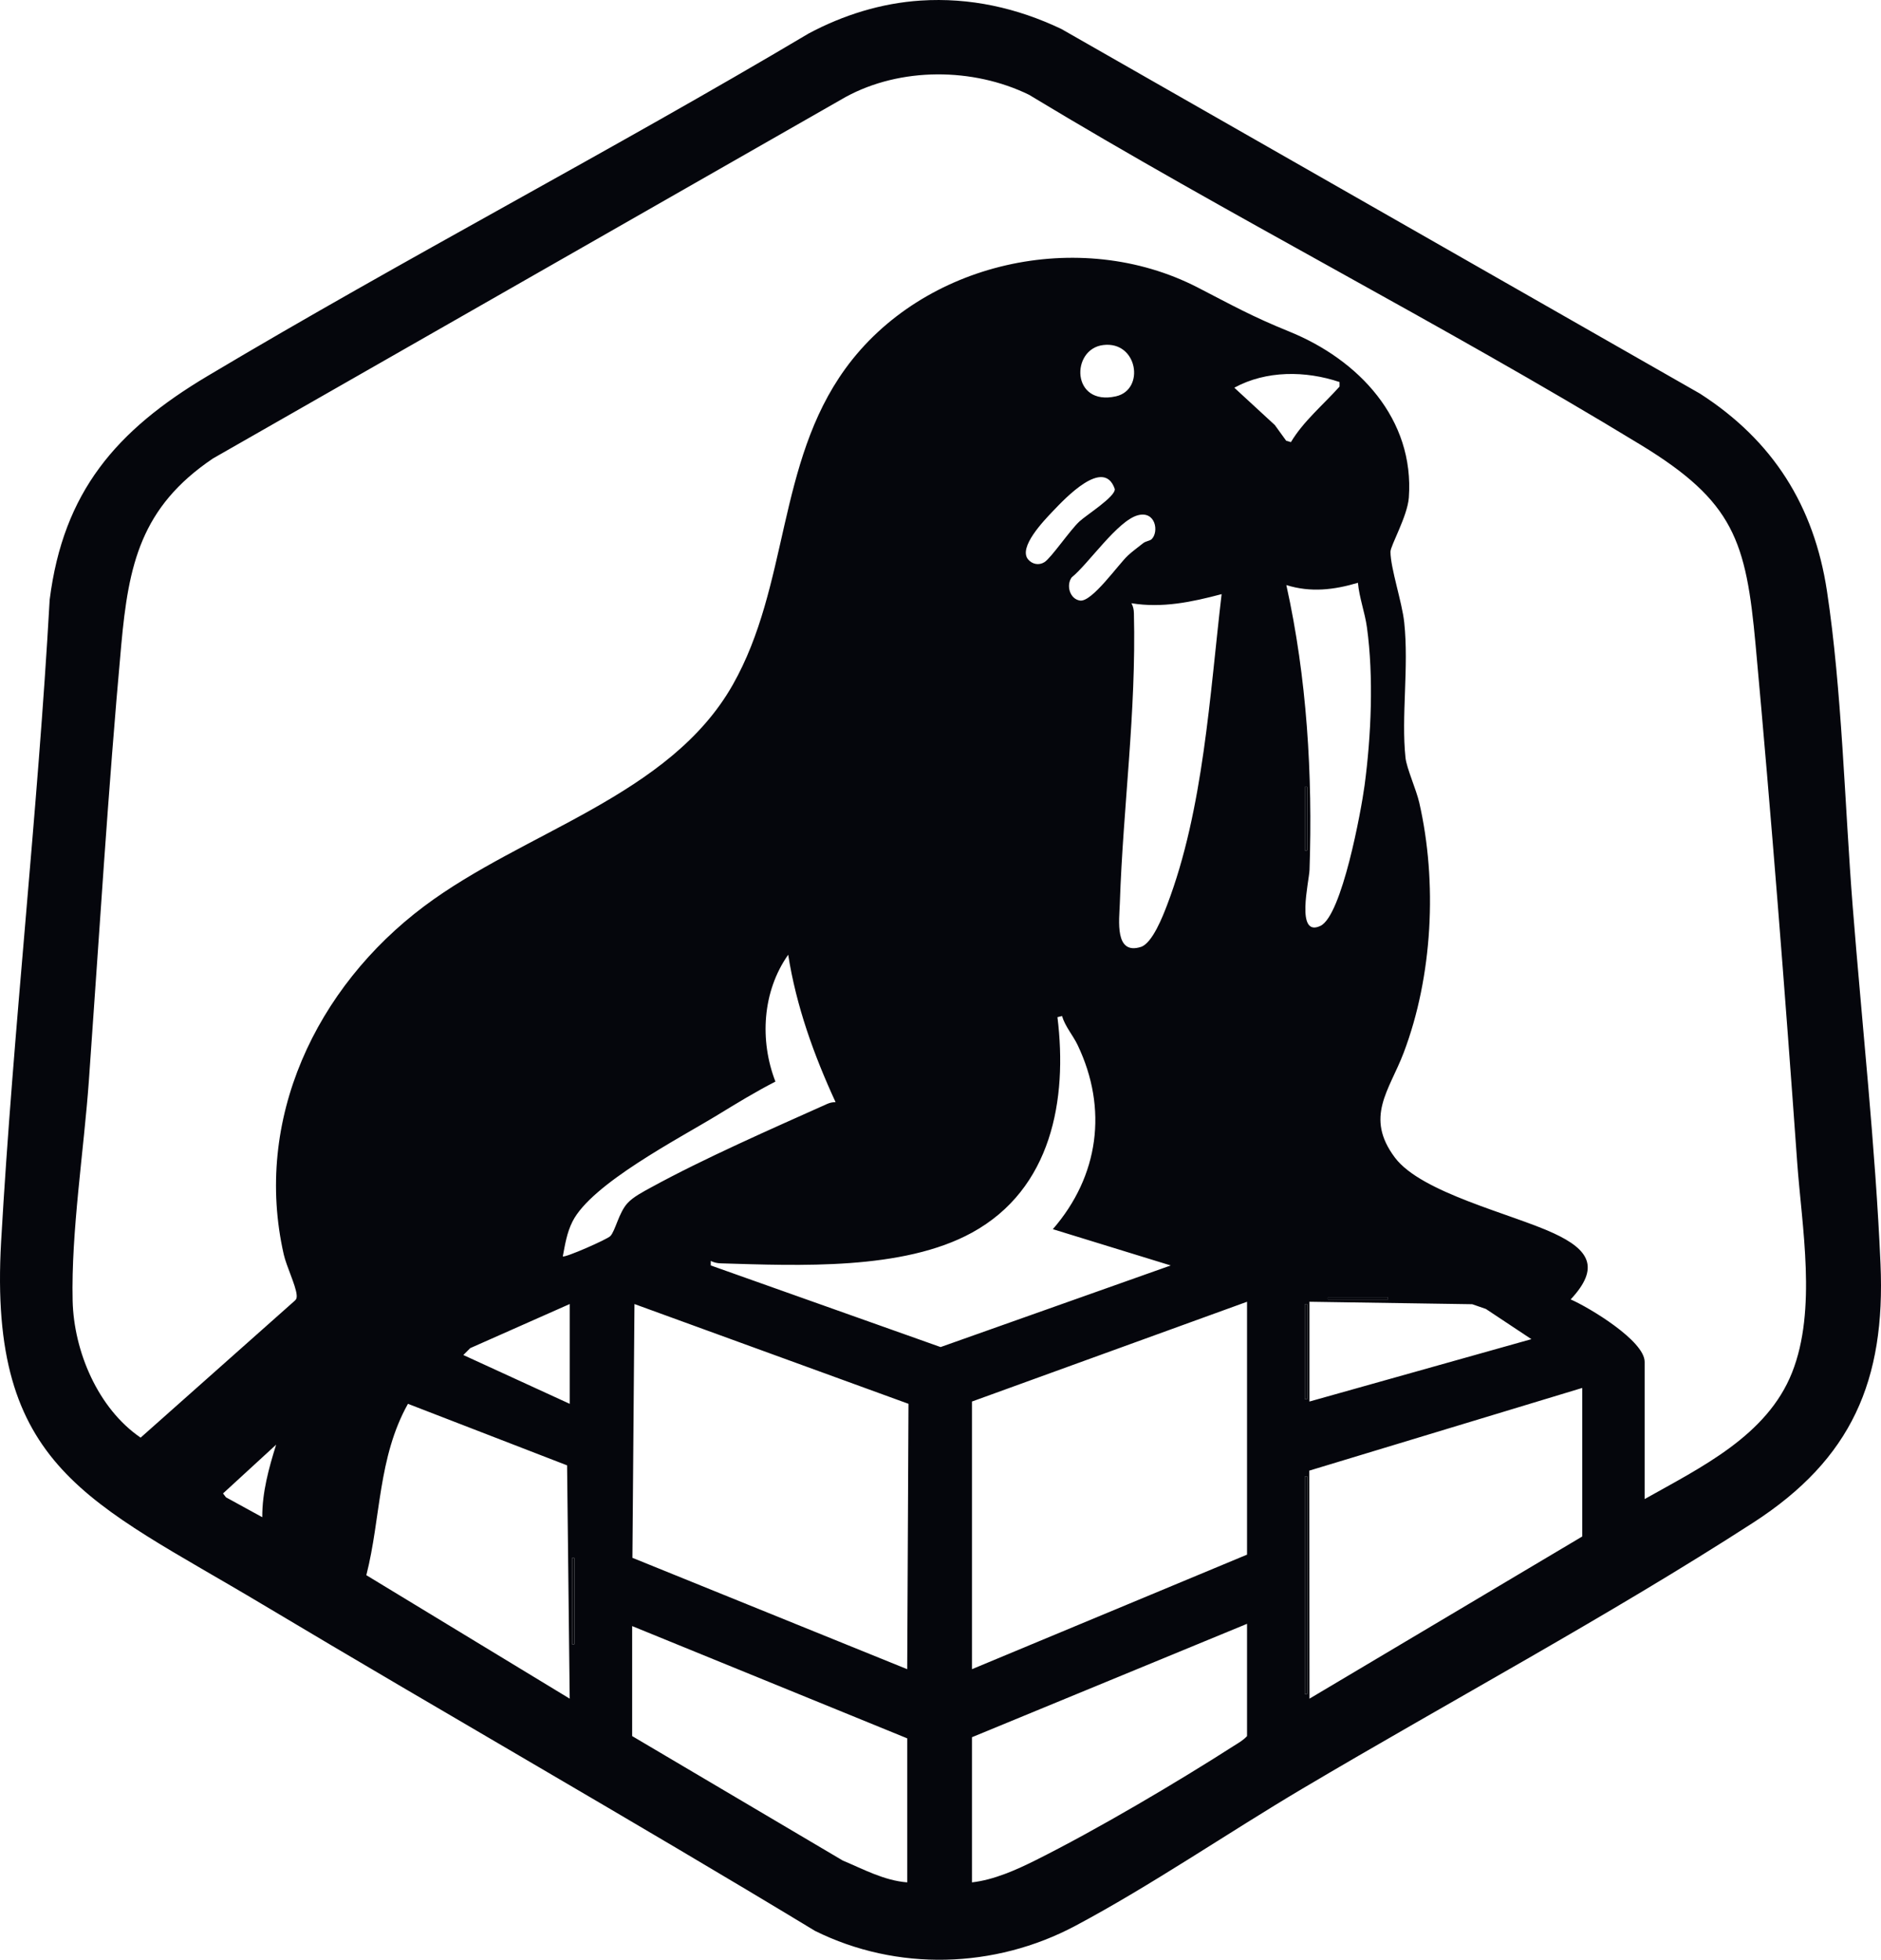 <svg width="215" height="224" viewBox="0 0 215 224" fill="none" xmlns="http://www.w3.org/2000/svg">
<g clip-path="url(#clip0_2066_1935)">
<path d="M105.23 0.065C110.869 -0.301 116.264 0.908 121.316 3.313L194.304 44.989C202.666 50.363 207.346 57.824 208.823 67.556C210.535 78.833 210.852 92.015 211.761 103.559C212.818 116.967 214.371 131.176 214.945 144.506C215.515 157.754 211.687 166.747 200.378 174.05C183.931 184.671 165.84 194.39 148.901 204.425C140.403 209.459 131.539 215.539 122.899 220.132C113.688 225.027 102.538 225.353 93.161 220.705C72.251 208.039 50.989 195.927 30.002 183.385C10.194 171.54 -1.353 167.862 0.127 141.924C1.522 117.46 4.31 93.034 5.676 68.559C7.232 56.206 13.29 49.194 23.727 42.977C46.341 29.499 69.785 17.284 92.424 3.832C96.358 1.727 100.723 0.358 105.23 0.065ZM187.984 171.346C194.404 167.727 201.964 164.115 204.83 156.896C207.697 149.676 205.945 140.213 205.42 132.851C204.014 113.159 202.468 93.4 200.669 73.739C199.58 61.824 198.188 57.337 187.537 50.848C164.645 36.906 140.557 24.711 117.614 10.831C111.218 7.707 102.932 7.658 96.651 11.091L24.345 52.401C16.075 57.977 14.693 64.569 13.858 73.739C12.352 90.304 11.343 106.922 10.159 123.513C9.591 131.467 8.12 140.838 8.302 148.675C8.437 154.433 11.177 160.973 16.073 164.325L33.699 148.667C33.934 148.452 33.934 148.242 33.902 147.949C33.783 146.866 32.737 144.719 32.436 143.397C28.932 127.993 36.098 112.866 48.497 103.572C59.92 95.01 76.531 91.012 83.752 78.278C90.191 66.926 88.788 52.963 96.612 42.158C105.447 29.95 123.388 25.901 136.902 32.862C140.892 34.917 143.061 36.154 147.36 37.896C155.295 41.116 161.689 47.877 161.031 56.88C160.875 58.998 158.93 62.371 158.933 63.068C158.938 64.961 160.257 68.808 160.505 71.146C161.047 76.256 160.148 81.876 160.65 86.608C160.78 87.821 161.882 90.245 162.225 91.751C164.302 100.832 163.758 111.596 160.439 120.335C158.803 124.641 155.95 127.677 159.448 132.325C162.484 136.356 172.799 138.741 177.592 140.965C181.621 142.834 182.935 144.88 179.529 148.525C181.653 149.45 187.984 153.256 187.984 155.659V171.343V171.346ZM126.093 39.439C122.365 39.9 122.436 46.449 127.554 45.3C130.907 44.546 130.041 38.951 126.093 39.439ZM147.553 50.537C148.969 48.157 151.26 46.259 153.11 44.188V43.667C149.226 42.363 144.729 42.327 141.082 44.315L145.717 48.587L147.009 50.373L147.553 50.537ZM117.519 63.945C117.987 64.502 118.758 64.652 119.387 64.251C120.161 63.755 122.275 60.634 123.374 59.608C124.172 58.864 127.509 56.774 127.42 55.895C126.18 52.24 121.773 56.93 120.333 58.441C119.321 59.506 116.359 62.568 117.517 63.945H117.519ZM131.639 61.624C132.485 60.777 132.083 58.353 130.054 58.897C127.734 59.519 124.434 64.427 122.495 65.998C121.839 66.89 122.275 68.471 123.443 68.645C124.806 68.85 127.805 64.533 128.923 63.494C129.414 63.037 130.115 62.524 130.664 62.086C130.95 61.858 131.452 61.811 131.639 61.624ZM155.218 66.612C152.483 67.429 149.804 67.745 147.03 66.874C149.379 77.462 150.047 88.57 149.68 99.419C149.635 100.752 148.05 107.191 150.927 105.828C153.384 104.664 155.593 92.612 155.971 89.781C156.727 84.116 157.023 77.358 156.241 71.701C156.005 69.993 155.369 68.336 155.213 66.615L155.218 66.612ZM139.629 67.911C136.242 68.811 132.841 69.529 129.327 68.951C129.523 69.34 129.597 69.658 129.607 70.099C129.885 81.49 128.371 92.111 127.996 103.287C127.932 105.156 127.375 109.19 130.4 108.236C131.724 107.819 132.931 104.671 133.412 103.414C137.566 92.513 138.276 79.419 139.632 67.911H139.629ZM149.408 97.203V89.944H149.144V97.203H149.408ZM95.507 125.976C93.026 120.597 91.01 114.994 90.091 109.128C87.134 113.322 86.809 118.927 88.632 123.627C86.381 124.781 84.207 126.108 82.053 127.425C77.628 130.129 67.603 135.298 65.431 139.633C64.792 140.911 64.591 142.223 64.329 143.604C64.551 143.799 69.397 141.663 69.759 141.289C70.338 140.69 70.724 138.604 71.728 137.517C72.388 136.799 73.535 136.208 74.401 135.734C80.415 132.434 88.183 129.032 94.532 126.186C94.841 126.048 95.166 125.971 95.507 125.978V125.976ZM121.395 116.13L120.867 116.262C122.035 125.704 120.196 135.905 111.099 140.893C103.201 145.225 91.288 144.662 82.41 144.403C81.961 144.39 81.638 144.312 81.239 144.128V144.641L107.511 153.971L133.814 144.644L120.341 140.496C125.604 134.435 126.656 126.723 123.171 119.446C122.64 118.333 121.739 117.325 121.393 116.133L121.395 116.13ZM158.655 148.273H151.786V148.532H158.655V148.273ZM142.538 148.792L111.096 160.198V190.789L142.538 177.697V148.792ZM149.672 148.792V160.198L175.04 153.067L169.84 149.616L168.278 149.074L149.675 148.792H149.672ZM65.122 160.458V149.051L53.748 154.093L52.96 154.881L65.122 160.46V160.458ZM103.695 190.789L103.841 160.458L72.52 149.054L72.285 178.06L103.695 190.791V190.789ZM149.408 159.939V149.051H149.144V159.939H149.408ZM180.85 158.643L149.654 168.095L149.675 194.159L180.85 175.623V158.643ZM64.821 167.493L46.629 160.458C43.189 166.62 43.551 173.44 41.873 180.046L65.117 194.159L64.818 167.493H64.821ZM29.978 173.42C29.962 170.578 30.724 167.812 31.564 165.127L25.492 170.703L25.828 171.144L29.981 173.42H29.978ZM149.408 193.64V168.753H149.144V193.64H149.408ZM65.65 187.937V178.086H65.386V187.937H65.65ZM111.096 215.157C113.604 214.875 116.169 213.729 118.407 212.609C125.377 209.125 134.445 203.772 141.032 199.551C141.561 199.214 142.115 198.911 142.538 198.436V185.604L111.096 198.566V215.157ZM103.698 215.157V198.696L72.256 185.863V198.436L96.332 212.664C98.707 213.659 101.058 214.95 103.698 215.157Z" fill="#05060C"/>
<path d="M149.408 168.753H149.144V193.64H149.408V168.753Z" fill="#05060C"/>
<path d="M149.408 149.051H149.144V159.939H149.408V149.051Z" fill="#05060C"/>
<path d="M65.65 178.086H65.386V187.937H65.65V178.086Z" fill="#05060C"/>
<path d="M149.408 89.944H149.144V97.203H149.408V89.944Z" fill="#05060C"/>
<path d="M158.655 148.273H151.786V148.532H158.655V148.273Z" fill="#05060C"/>
</g>
<defs>
<clipPath id="clip0_2066_1935">
<rect width="215" height="224" fill="white"/>
</clipPath>
</defs>
</svg>

